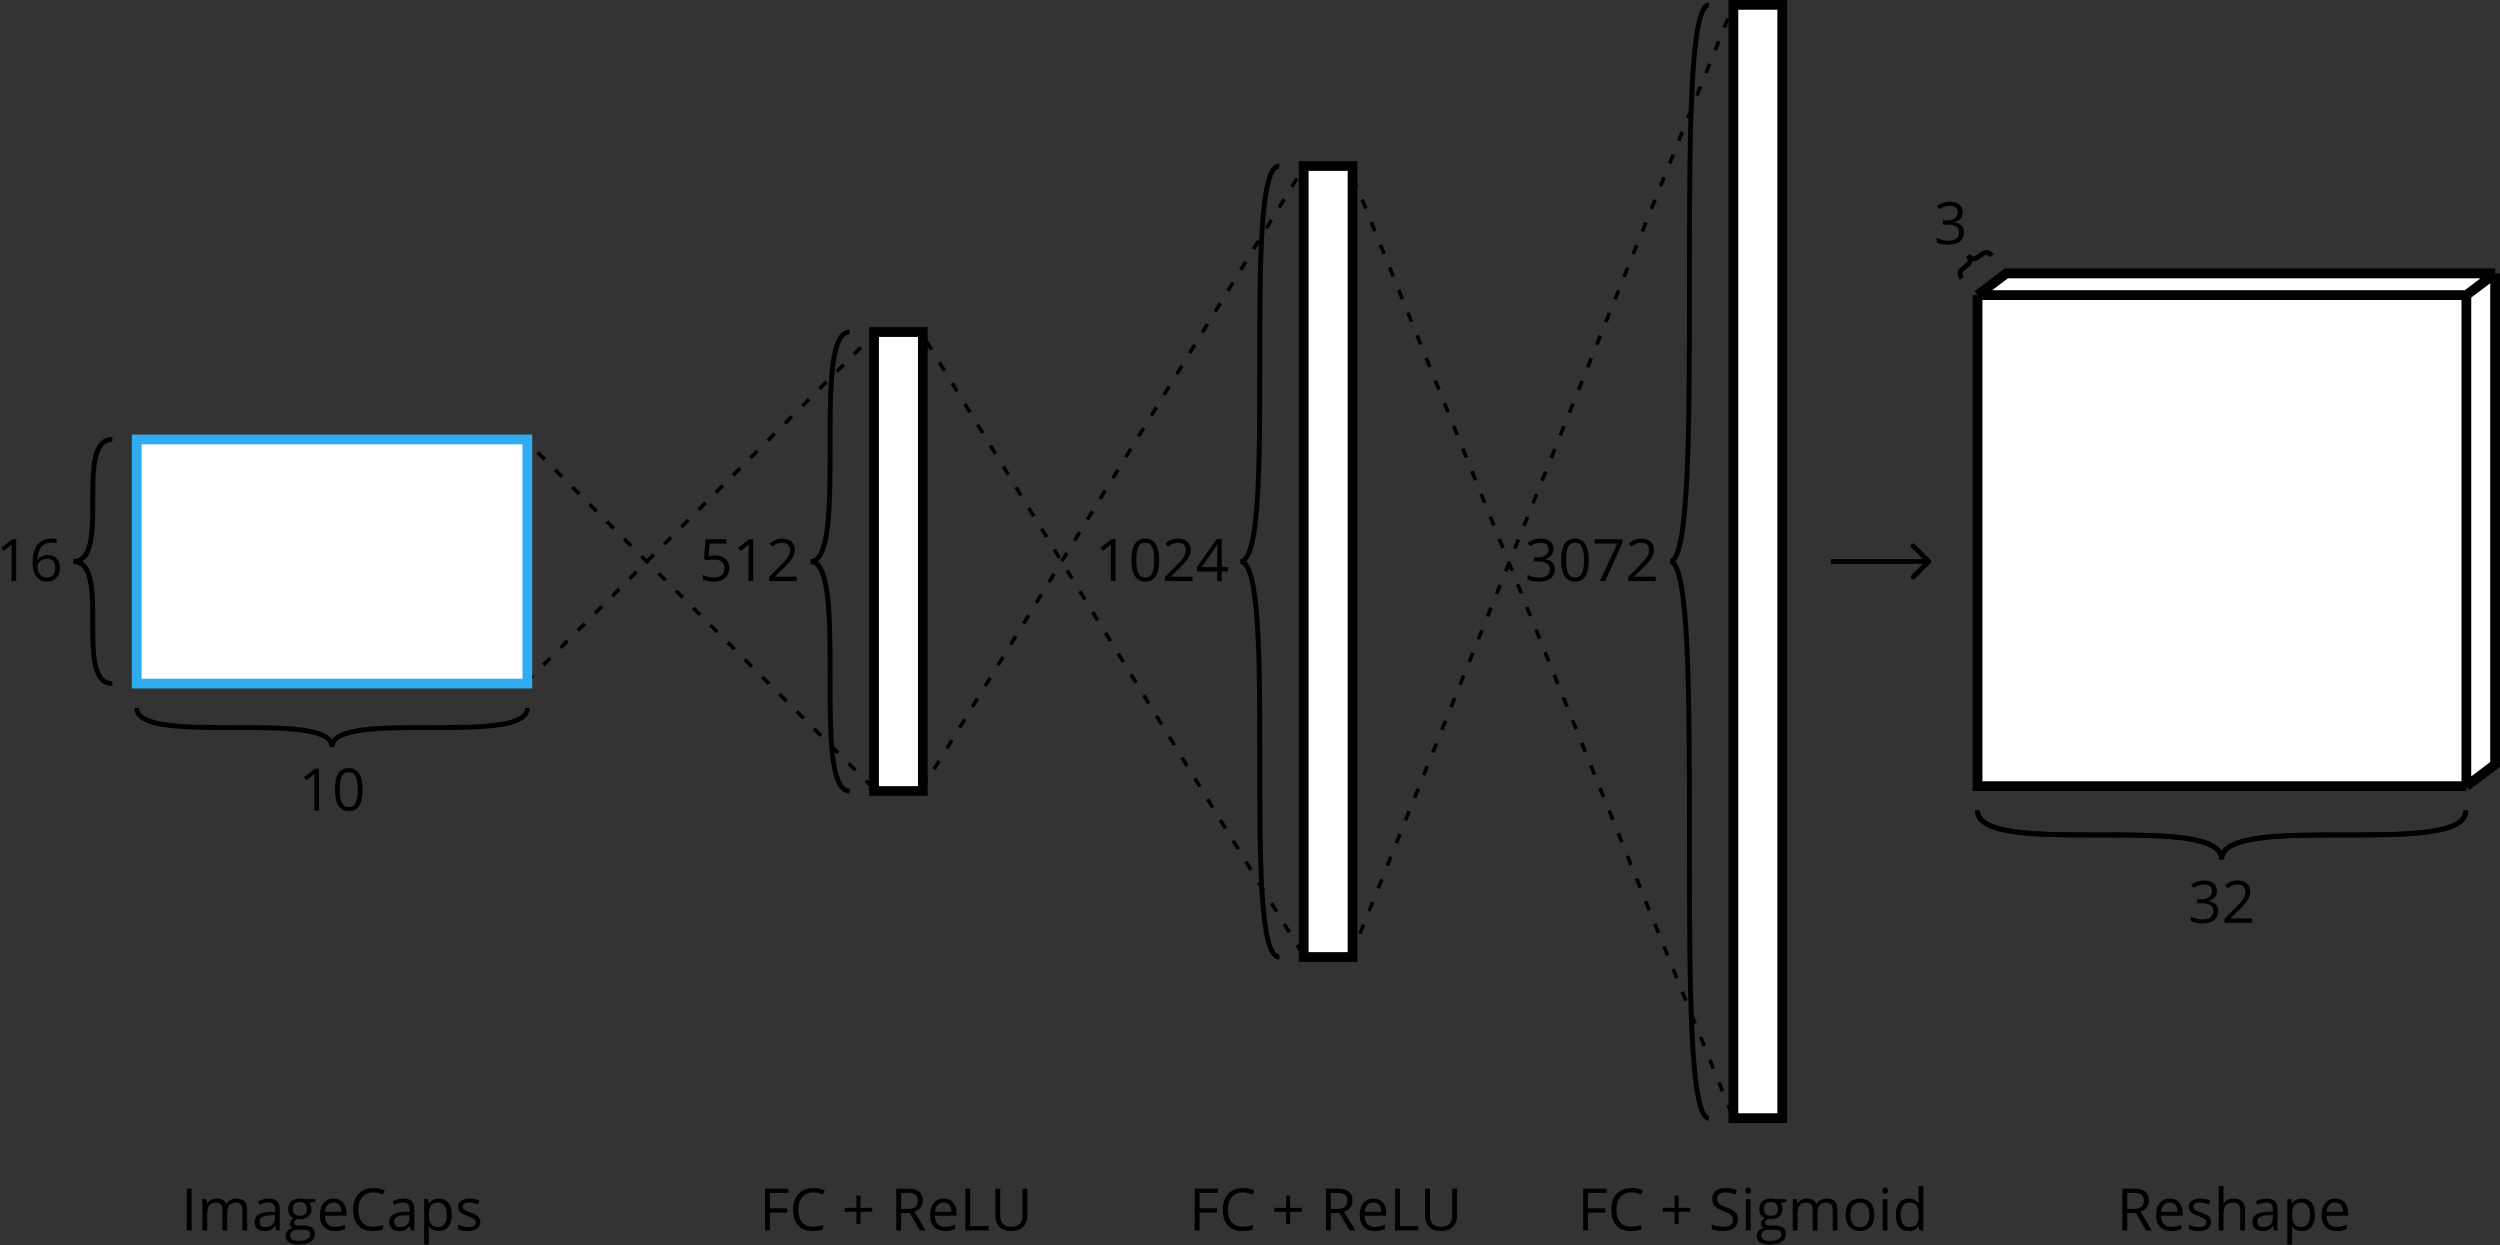 <svg width="512" height="255" viewBox="0 0 512 255" fill="none" xmlns="http://www.w3.org/2000/svg">
<rect x="0" y="0" width="512" height="255" fill="#333333" stroke="none"/>
<path d="M404.5 166C404.5 167.512 405.465 168.587 406.92 169.335C408.365 170.078 410.387 170.556 412.746 170.871C417.474 171.501 423.762 171.5 430 171.5C436.262 171.5 442.474 171.501 447.121 172.121C449.449 172.431 451.333 172.891 452.623 173.554C453.903 174.212 454.5 175.012 454.5 176L455.5 176C455.5 174.488 454.535 173.413 453.08 172.665C451.635 171.922 449.613 171.444 447.254 171.129C442.526 170.499 436.238 170.5 430 170.5C423.738 170.5 417.526 170.499 412.879 169.879C410.551 169.569 408.667 169.109 407.377 168.446C406.097 167.788 405.5 166.988 405.5 166L404.5 166ZM504.5 166C504.5 166.988 503.903 167.788 502.623 168.446C501.333 169.109 499.449 169.569 497.121 169.879C492.474 170.499 486.262 170.5 480 170.5C473.762 170.5 467.474 170.499 462.746 171.129C460.387 171.444 458.365 171.922 456.92 172.665C455.465 173.413 454.5 174.488 454.5 176L455.5 176C455.5 175.012 456.097 174.212 457.377 173.554C458.667 172.891 460.551 172.431 462.879 172.121C467.526 171.501 473.738 171.5 480 171.5C486.238 171.5 492.526 171.501 497.254 170.871C499.613 170.556 501.635 170.078 503.08 169.335C504.535 168.587 505.5 167.512 505.5 166L504.5 166Z" fill="black"/>
<path d="M404.5 166C404.5 167.512 405.465 168.587 406.92 169.335C408.365 170.078 410.387 170.556 412.746 170.871C417.474 171.501 423.762 171.5 430 171.5C436.262 171.5 442.474 171.501 447.121 172.121C449.449 172.431 451.333 172.891 452.623 173.554C453.903 174.212 454.5 175.012 454.5 176L455.5 176C455.5 174.488 454.535 173.413 453.08 172.665C451.635 171.922 449.613 171.444 447.254 171.129C442.526 170.499 436.238 170.5 430 170.5C423.738 170.5 417.526 170.499 412.879 169.879C410.551 169.569 408.667 169.109 407.377 168.446C406.097 167.788 405.5 166.988 405.5 166L404.5 166ZM504.5 166C504.5 166.988 503.903 167.788 502.623 168.446C501.333 169.109 499.449 169.569 497.121 169.879C492.474 170.499 486.262 170.5 480 170.5C473.762 170.5 467.474 170.499 462.746 171.129C460.387 171.444 458.365 171.922 456.92 172.665C455.465 173.413 454.5 174.488 454.5 176L455.5 176C455.5 175.012 456.097 174.212 457.377 173.554C458.667 172.891 460.551 172.431 462.879 172.121C467.526 171.501 473.738 171.5 480 171.5C486.238 171.5 492.526 171.501 497.254 170.871C499.613 170.556 501.635 170.078 503.08 169.335C504.535 168.587 505.5 167.512 505.5 166L504.5 166Z" fill="black"/>
<path d="M454.027 182.449C454.027 182.996 453.873 183.443 453.564 183.791C453.26 184.139 452.826 184.371 452.264 184.488V184.535C452.951 184.621 453.461 184.84 453.793 185.191C454.125 185.543 454.291 186.004 454.291 186.574C454.291 187.391 454.008 188.02 453.441 188.461C452.875 188.898 452.07 189.117 451.027 189.117C450.574 189.117 450.158 189.082 449.779 189.012C449.404 188.945 449.039 188.826 448.684 188.654V187.729C449.055 187.912 449.449 188.053 449.867 188.15C450.289 188.244 450.688 188.291 451.062 188.291C452.543 188.291 453.283 187.711 453.283 186.551C453.283 185.512 452.467 184.992 450.834 184.992H449.99V184.154H450.846C451.514 184.154 452.043 184.008 452.434 183.715C452.824 183.418 453.02 183.008 453.02 182.484C453.02 182.066 452.875 181.738 452.586 181.5C452.301 181.262 451.912 181.143 451.42 181.143C451.045 181.143 450.691 181.193 450.359 181.295C450.027 181.396 449.648 181.584 449.223 181.857L448.73 181.201C449.082 180.924 449.486 180.707 449.943 180.551C450.404 180.391 450.889 180.311 451.396 180.311C452.229 180.311 452.875 180.502 453.336 180.885C453.797 181.264 454.027 181.785 454.027 182.449ZM461.217 189H455.586V188.162L457.842 185.895C458.529 185.199 458.982 184.703 459.201 184.406C459.42 184.109 459.584 183.82 459.693 183.539C459.803 183.258 459.857 182.955 459.857 182.631C459.857 182.174 459.719 181.812 459.441 181.547C459.164 181.277 458.779 181.143 458.287 181.143C457.932 181.143 457.594 181.201 457.273 181.318C456.957 181.436 456.604 181.648 456.213 181.957L455.697 181.295C456.486 180.639 457.346 180.311 458.275 180.311C459.08 180.311 459.711 180.518 460.168 180.932C460.625 181.342 460.854 181.895 460.854 182.59C460.854 183.133 460.701 183.67 460.396 184.201C460.092 184.732 459.521 185.404 458.686 186.217L456.811 188.051V188.098H461.217V189Z" fill="black"/>
<path d="M38.252 252V243.434H39.248V252H38.252ZM49.643 252V247.822C49.643 247.311 49.533 246.928 49.315 246.674C49.096 246.416 48.756 246.287 48.295 246.287C47.69 246.287 47.242 246.461 46.953 246.809C46.664 247.156 46.52 247.691 46.52 248.414V252H45.547V247.822C45.547 247.311 45.438 246.928 45.219 246.674C45 246.416 44.658 246.287 44.193 246.287C43.584 246.287 43.137 246.471 42.852 246.838C42.57 247.201 42.43 247.799 42.43 248.631V252H41.457V245.578H42.248L42.406 246.457H42.453C42.637 246.145 42.895 245.9 43.227 245.725C43.562 245.549 43.938 245.461 44.352 245.461C45.355 245.461 46.012 245.824 46.32 246.551H46.367C46.559 246.215 46.836 245.949 47.199 245.754C47.562 245.559 47.977 245.461 48.441 245.461C49.168 245.461 49.711 245.648 50.07 246.023C50.434 246.395 50.615 246.99 50.615 247.811V252H49.643ZM56.574 252L56.381 251.086H56.334C56.014 251.488 55.693 251.762 55.373 251.906C55.057 252.047 54.66 252.117 54.184 252.117C53.547 252.117 53.047 251.953 52.684 251.625C52.324 251.297 52.145 250.83 52.145 250.225C52.145 248.928 53.182 248.248 55.256 248.186L56.346 248.15V247.752C56.346 247.248 56.236 246.877 56.018 246.639C55.803 246.396 55.457 246.275 54.98 246.275C54.445 246.275 53.84 246.439 53.164 246.768L52.865 246.023C53.182 245.852 53.527 245.717 53.902 245.619C54.281 245.521 54.66 245.473 55.039 245.473C55.805 245.473 56.371 245.643 56.738 245.982C57.109 246.322 57.295 246.867 57.295 247.617V252H56.574ZM54.377 251.314C54.982 251.314 55.457 251.148 55.801 250.816C56.148 250.484 56.322 250.02 56.322 249.422V248.842L55.35 248.883C54.576 248.91 54.018 249.031 53.674 249.246C53.334 249.457 53.164 249.787 53.164 250.236C53.164 250.588 53.27 250.855 53.48 251.039C53.695 251.223 53.994 251.314 54.377 251.314ZM64.561 245.578V246.193L63.371 246.334C63.48 246.471 63.578 246.65 63.664 246.873C63.75 247.092 63.793 247.34 63.793 247.617C63.793 248.246 63.578 248.748 63.148 249.123C62.719 249.498 62.129 249.686 61.379 249.686C61.188 249.686 61.008 249.67 60.84 249.639C60.426 249.857 60.219 250.133 60.219 250.465C60.219 250.641 60.291 250.771 60.435 250.857C60.58 250.939 60.828 250.98 61.18 250.98H62.316C63.012 250.98 63.545 251.127 63.916 251.42C64.291 251.713 64.478 252.139 64.478 252.697C64.478 253.408 64.193 253.949 63.623 254.32C63.053 254.695 62.221 254.883 61.127 254.883C60.287 254.883 59.639 254.727 59.182 254.414C58.728 254.102 58.502 253.66 58.502 253.09C58.502 252.699 58.627 252.361 58.877 252.076C59.127 251.791 59.478 251.598 59.932 251.496C59.768 251.422 59.629 251.307 59.516 251.15C59.406 250.994 59.352 250.812 59.352 250.605C59.352 250.371 59.414 250.166 59.539 249.99C59.664 249.814 59.861 249.645 60.131 249.48C59.799 249.344 59.527 249.111 59.316 248.783C59.109 248.455 59.006 248.08 59.006 247.658C59.006 246.955 59.217 246.414 59.639 246.035C60.06 245.652 60.658 245.461 61.432 245.461C61.768 245.461 62.07 245.5 62.34 245.578H64.561ZM59.44 253.078C59.44 253.426 59.586 253.689 59.879 253.869C60.172 254.049 60.592 254.139 61.139 254.139C61.955 254.139 62.559 254.016 62.949 253.77C63.344 253.527 63.541 253.197 63.541 252.779C63.541 252.432 63.434 252.189 63.219 252.053C63.004 251.92 62.6 251.854 62.006 251.854H60.84C60.398 251.854 60.055 251.959 59.809 252.17C59.562 252.381 59.44 252.684 59.44 253.078ZM59.967 247.635C59.967 248.084 60.094 248.424 60.348 248.654C60.602 248.885 60.955 249 61.408 249C62.357 249 62.832 248.539 62.832 247.617C62.832 246.652 62.352 246.17 61.391 246.17C60.934 246.17 60.582 246.293 60.336 246.539C60.09 246.785 59.967 247.15 59.967 247.635ZM68.592 252.117C67.643 252.117 66.893 251.828 66.342 251.25C65.795 250.672 65.522 249.869 65.522 248.842C65.522 247.807 65.775 246.984 66.283 246.375C66.795 245.766 67.481 245.461 68.34 245.461C69.144 245.461 69.781 245.727 70.25 246.258C70.719 246.785 70.953 247.482 70.953 248.35V248.965H66.529C66.549 249.719 66.738 250.291 67.098 250.682C67.461 251.072 67.971 251.268 68.627 251.268C69.318 251.268 70.002 251.123 70.678 250.834V251.701C70.334 251.85 70.008 251.955 69.699 252.018C69.394 252.084 69.025 252.117 68.592 252.117ZM68.328 246.275C67.812 246.275 67.4 246.443 67.092 246.779C66.787 247.115 66.607 247.58 66.553 248.174H69.91C69.91 247.561 69.773 247.092 69.5 246.768C69.227 246.439 68.836 246.275 68.328 246.275ZM76.432 244.201C75.49 244.201 74.746 244.516 74.199 245.145C73.656 245.77 73.385 246.627 73.385 247.717C73.385 248.838 73.647 249.705 74.17 250.318C74.697 250.928 75.447 251.232 76.42 251.232C77.018 251.232 77.699 251.125 78.465 250.91V251.783C77.871 252.006 77.139 252.117 76.268 252.117C75.006 252.117 74.031 251.734 73.344 250.969C72.66 250.203 72.318 249.115 72.318 247.705C72.318 246.822 72.482 246.049 72.811 245.385C73.143 244.721 73.619 244.209 74.24 243.85C74.865 243.49 75.6 243.311 76.443 243.311C77.342 243.311 78.127 243.475 78.799 243.803L78.377 244.658C77.728 244.354 77.08 244.201 76.432 244.201ZM84.137 252L83.943 251.086H83.897C83.576 251.488 83.256 251.762 82.936 251.906C82.619 252.047 82.223 252.117 81.746 252.117C81.109 252.117 80.609 251.953 80.246 251.625C79.887 251.297 79.707 250.83 79.707 250.225C79.707 248.928 80.744 248.248 82.818 248.186L83.908 248.15V247.752C83.908 247.248 83.799 246.877 83.58 246.639C83.365 246.396 83.019 246.275 82.543 246.275C82.008 246.275 81.402 246.439 80.727 246.768L80.428 246.023C80.744 245.852 81.09 245.717 81.465 245.619C81.844 245.521 82.223 245.473 82.602 245.473C83.367 245.473 83.934 245.643 84.301 245.982C84.672 246.322 84.857 246.867 84.857 247.617V252H84.137ZM81.939 251.314C82.545 251.314 83.019 251.148 83.363 250.816C83.711 250.484 83.885 250.02 83.885 249.422V248.842L82.912 248.883C82.139 248.91 81.58 249.031 81.236 249.246C80.897 249.457 80.727 249.787 80.727 250.236C80.727 250.588 80.832 250.855 81.043 251.039C81.258 251.223 81.557 251.314 81.939 251.314ZM89.856 252.117C89.438 252.117 89.055 252.041 88.707 251.889C88.363 251.732 88.074 251.494 87.84 251.174H87.769C87.816 251.549 87.84 251.904 87.84 252.24V254.883H86.867V245.578H87.658L87.793 246.457H87.84C88.09 246.105 88.381 245.852 88.713 245.695C89.045 245.539 89.426 245.461 89.856 245.461C90.707 245.461 91.363 245.752 91.824 246.334C92.289 246.916 92.522 247.732 92.522 248.783C92.522 249.838 92.285 250.658 91.812 251.244C91.344 251.826 90.691 252.117 89.856 252.117ZM89.715 246.287C89.059 246.287 88.584 246.469 88.291 246.832C87.998 247.195 87.848 247.773 87.84 248.566V248.783C87.84 249.686 87.99 250.332 88.291 250.723C88.592 251.109 89.074 251.303 89.738 251.303C90.293 251.303 90.727 251.078 91.039 250.629C91.356 250.18 91.514 249.561 91.514 248.771C91.514 247.971 91.356 247.357 91.039 246.932C90.727 246.502 90.285 246.287 89.715 246.287ZM98.369 250.248C98.369 250.846 98.147 251.307 97.701 251.631C97.256 251.955 96.631 252.117 95.826 252.117C94.975 252.117 94.311 251.982 93.834 251.713V250.811C94.143 250.967 94.473 251.09 94.824 251.18C95.18 251.27 95.522 251.314 95.85 251.314C96.357 251.314 96.748 251.234 97.022 251.074C97.295 250.91 97.432 250.662 97.432 250.33C97.432 250.08 97.322 249.867 97.103 249.691C96.889 249.512 96.467 249.301 95.838 249.059C95.24 248.836 94.814 248.643 94.561 248.479C94.311 248.311 94.123 248.121 93.998 247.91C93.877 247.699 93.816 247.447 93.816 247.154C93.816 246.631 94.029 246.219 94.455 245.918C94.881 245.613 95.465 245.461 96.207 245.461C96.898 245.461 97.574 245.602 98.234 245.883L97.889 246.674C97.244 246.408 96.66 246.275 96.137 246.275C95.676 246.275 95.328 246.348 95.094 246.492C94.859 246.637 94.742 246.836 94.742 247.09C94.742 247.262 94.785 247.408 94.871 247.529C94.961 247.65 95.103 247.766 95.299 247.875C95.494 247.984 95.869 248.143 96.424 248.35C97.186 248.627 97.699 248.906 97.965 249.188C98.234 249.469 98.369 249.822 98.369 250.248Z" fill="black"/>
<path d="M157.672 252H156.676V243.434H161.451V244.318H157.672V247.453H161.223V248.338H157.672V252ZM166.543 244.201C165.602 244.201 164.857 244.516 164.311 245.145C163.768 245.77 163.496 246.627 163.496 247.717C163.496 248.838 163.758 249.705 164.281 250.318C164.809 250.928 165.559 251.232 166.531 251.232C167.129 251.232 167.811 251.125 168.576 250.91V251.783C167.982 252.006 167.25 252.117 166.379 252.117C165.117 252.117 164.143 251.734 163.455 250.969C162.771 250.203 162.43 249.115 162.43 247.705C162.43 246.822 162.594 246.049 162.922 245.385C163.254 244.721 163.73 244.209 164.352 243.85C164.977 243.49 165.711 243.311 166.555 243.311C167.453 243.311 168.238 243.475 168.91 243.803L168.488 244.658C167.84 244.354 167.191 244.201 166.543 244.201ZM176.211 247.365H178.625V248.174H176.211V250.67H175.396V248.174H172.994V247.365H175.396V244.857H176.211V247.365ZM184.543 248.438V252H183.547V243.434H185.896C186.947 243.434 187.723 243.635 188.223 244.037C188.727 244.439 188.979 245.045 188.979 245.854C188.979 246.986 188.404 247.752 187.256 248.15L189.582 252H188.404L186.33 248.438H184.543ZM184.543 247.582H185.908C186.611 247.582 187.127 247.443 187.455 247.166C187.783 246.885 187.947 246.465 187.947 245.906C187.947 245.34 187.779 244.932 187.443 244.682C187.111 244.432 186.576 244.307 185.838 244.307H184.543V247.582ZM193.531 252.117C192.582 252.117 191.832 251.828 191.281 251.25C190.734 250.672 190.461 249.869 190.461 248.842C190.461 247.807 190.715 246.984 191.223 246.375C191.734 245.766 192.42 245.461 193.279 245.461C194.084 245.461 194.721 245.727 195.189 246.258C195.658 246.785 195.893 247.482 195.893 248.35V248.965H191.469C191.488 249.719 191.678 250.291 192.037 250.682C192.4 251.072 192.91 251.268 193.566 251.268C194.258 251.268 194.941 251.123 195.617 250.834V251.701C195.273 251.85 194.947 251.955 194.639 252.018C194.334 252.084 193.965 252.117 193.531 252.117ZM193.268 246.275C192.752 246.275 192.34 246.443 192.031 246.779C191.727 247.115 191.547 247.58 191.492 248.174H194.85C194.85 247.561 194.713 247.092 194.439 246.768C194.166 246.439 193.775 246.275 193.268 246.275ZM197.703 252V243.434H198.699V251.098H202.479V252H197.703ZM210.406 243.434V248.977C210.406 249.953 210.111 250.721 209.521 251.279C208.932 251.838 208.121 252.117 207.09 252.117C206.059 252.117 205.26 251.836 204.693 251.273C204.131 250.711 203.85 249.938 203.85 248.953V243.434H204.846V249.023C204.846 249.738 205.041 250.287 205.432 250.67C205.822 251.053 206.396 251.244 207.154 251.244C207.877 251.244 208.434 251.053 208.824 250.67C209.215 250.283 209.41 249.73 209.41 249.012V243.434H210.406Z" fill="black"/>
<path d="M245.672 252H244.676V243.434H249.451V244.318H245.672V247.453H249.223V248.338H245.672V252ZM254.543 244.201C253.602 244.201 252.857 244.516 252.311 245.145C251.768 245.77 251.496 246.627 251.496 247.717C251.496 248.838 251.758 249.705 252.281 250.318C252.809 250.928 253.559 251.232 254.531 251.232C255.129 251.232 255.811 251.125 256.576 250.91V251.783C255.982 252.006 255.25 252.117 254.379 252.117C253.117 252.117 252.143 251.734 251.455 250.969C250.771 250.203 250.43 249.115 250.43 247.705C250.43 246.822 250.594 246.049 250.922 245.385C251.254 244.721 251.73 244.209 252.352 243.85C252.977 243.49 253.711 243.311 254.555 243.311C255.453 243.311 256.238 243.475 256.91 243.803L256.488 244.658C255.84 244.354 255.191 244.201 254.543 244.201ZM264.211 247.365H266.625V248.174H264.211V250.67H263.396V248.174H260.994V247.365H263.396V244.857H264.211V247.365ZM272.543 248.438V252H271.547V243.434H273.896C274.947 243.434 275.723 243.635 276.223 244.037C276.727 244.439 276.979 245.045 276.979 245.854C276.979 246.986 276.404 247.752 275.256 248.15L277.582 252H276.404L274.33 248.438H272.543ZM272.543 247.582H273.908C274.611 247.582 275.127 247.443 275.455 247.166C275.783 246.885 275.947 246.465 275.947 245.906C275.947 245.34 275.779 244.932 275.443 244.682C275.111 244.432 274.576 244.307 273.838 244.307H272.543V247.582ZM281.531 252.117C280.582 252.117 279.832 251.828 279.281 251.25C278.734 250.672 278.461 249.869 278.461 248.842C278.461 247.807 278.715 246.984 279.223 246.375C279.734 245.766 280.42 245.461 281.279 245.461C282.084 245.461 282.721 245.727 283.189 246.258C283.658 246.785 283.893 247.482 283.893 248.35V248.965H279.469C279.488 249.719 279.678 250.291 280.037 250.682C280.4 251.072 280.91 251.268 281.566 251.268C282.258 251.268 282.941 251.123 283.617 250.834V251.701C283.273 251.85 282.947 251.955 282.639 252.018C282.334 252.084 281.965 252.117 281.531 252.117ZM281.268 246.275C280.752 246.275 280.34 246.443 280.031 246.779C279.727 247.115 279.547 247.58 279.492 248.174H282.85C282.85 247.561 282.713 247.092 282.439 246.768C282.166 246.439 281.775 246.275 281.268 246.275ZM285.703 252V243.434H286.699V251.098H290.479V252H285.703ZM298.406 243.434V248.977C298.406 249.953 298.111 250.721 297.521 251.279C296.932 251.838 296.121 252.117 295.09 252.117C294.059 252.117 293.26 251.836 292.693 251.273C292.131 250.711 291.85 249.938 291.85 248.953V243.434H292.846V249.023C292.846 249.738 293.041 250.287 293.432 250.67C293.822 251.053 294.396 251.244 295.154 251.244C295.877 251.244 296.434 251.053 296.824 250.67C297.215 250.283 297.41 249.73 297.41 249.012V243.434H298.406Z" fill="black"/>
<path d="M325.232 252H324.236V243.434H329.012V244.318H325.232V247.453H328.783V248.338H325.232V252ZM334.104 244.201C333.162 244.201 332.418 244.516 331.871 245.145C331.328 245.77 331.057 246.627 331.057 247.717C331.057 248.838 331.318 249.705 331.842 250.318C332.369 250.928 333.119 251.232 334.092 251.232C334.689 251.232 335.371 251.125 336.137 250.91V251.783C335.543 252.006 334.811 252.117 333.939 252.117C332.678 252.117 331.703 251.734 331.016 250.969C330.332 250.203 329.99 249.115 329.99 247.705C329.99 246.822 330.154 246.049 330.482 245.385C330.814 244.721 331.291 244.209 331.912 243.85C332.537 243.49 333.271 243.311 334.115 243.311C335.014 243.311 335.799 243.475 336.471 243.803L336.049 244.658C335.4 244.354 334.752 244.201 334.104 244.201ZM343.771 247.365H346.186V248.174H343.771V250.67H342.957V248.174H340.555V247.365H342.957V244.857H343.771V247.365ZM355.941 249.721C355.941 250.475 355.668 251.062 355.121 251.484C354.574 251.906 353.832 252.117 352.895 252.117C351.879 252.117 351.098 251.986 350.551 251.725V250.764C350.902 250.912 351.285 251.029 351.699 251.115C352.113 251.201 352.523 251.244 352.93 251.244C353.594 251.244 354.094 251.119 354.43 250.869C354.766 250.615 354.934 250.264 354.934 249.814C354.934 249.518 354.873 249.275 354.752 249.088C354.635 248.896 354.436 248.721 354.154 248.561C353.877 248.4 353.453 248.219 352.883 248.016C352.086 247.73 351.516 247.393 351.172 247.002C350.832 246.611 350.662 246.102 350.662 245.473C350.662 244.812 350.91 244.287 351.406 243.896C351.902 243.506 352.559 243.311 353.375 243.311C354.227 243.311 355.01 243.467 355.725 243.779L355.414 244.646C354.707 244.35 354.02 244.201 353.352 244.201C352.824 244.201 352.412 244.314 352.115 244.541C351.818 244.768 351.67 245.082 351.67 245.484C351.67 245.781 351.725 246.025 351.834 246.217C351.943 246.404 352.127 246.578 352.385 246.738C352.646 246.895 353.045 247.068 353.58 247.26C354.479 247.58 355.096 247.924 355.432 248.291C355.771 248.658 355.941 249.135 355.941 249.721ZM358.52 252H357.547V245.578H358.52V252ZM357.465 243.838C357.465 243.615 357.52 243.453 357.629 243.352C357.738 243.246 357.875 243.193 358.039 243.193C358.195 243.193 358.33 243.246 358.443 243.352C358.557 243.457 358.613 243.619 358.613 243.838C358.613 244.057 358.557 244.221 358.443 244.33C358.33 244.436 358.195 244.488 358.039 244.488C357.875 244.488 357.738 244.436 357.629 244.33C357.52 244.221 357.465 244.057 357.465 243.838ZM365.838 245.578V246.193L364.648 246.334C364.758 246.471 364.855 246.65 364.941 246.873C365.027 247.092 365.07 247.34 365.07 247.617C365.07 248.246 364.855 248.748 364.426 249.123C363.996 249.498 363.406 249.686 362.656 249.686C362.465 249.686 362.285 249.67 362.117 249.639C361.703 249.857 361.496 250.133 361.496 250.465C361.496 250.641 361.568 250.771 361.713 250.857C361.857 250.939 362.105 250.98 362.457 250.98H363.594C364.289 250.98 364.822 251.127 365.193 251.42C365.568 251.713 365.756 252.139 365.756 252.697C365.756 253.408 365.471 253.949 364.9 254.32C364.33 254.695 363.498 254.883 362.404 254.883C361.564 254.883 360.916 254.727 360.459 254.414C360.006 254.102 359.779 253.66 359.779 253.09C359.779 252.699 359.904 252.361 360.154 252.076C360.404 251.791 360.756 251.598 361.209 251.496C361.045 251.422 360.906 251.307 360.793 251.15C360.684 250.994 360.629 250.812 360.629 250.605C360.629 250.371 360.691 250.166 360.816 249.99C360.941 249.814 361.139 249.645 361.408 249.48C361.076 249.344 360.805 249.111 360.594 248.783C360.387 248.455 360.283 248.08 360.283 247.658C360.283 246.955 360.494 246.414 360.916 246.035C361.338 245.652 361.936 245.461 362.709 245.461C363.045 245.461 363.348 245.5 363.617 245.578H365.838ZM360.717 253.078C360.717 253.426 360.863 253.689 361.156 253.869C361.449 254.049 361.869 254.139 362.416 254.139C363.232 254.139 363.836 254.016 364.227 253.77C364.621 253.527 364.818 253.197 364.818 252.779C364.818 252.432 364.711 252.189 364.496 252.053C364.281 251.92 363.877 251.854 363.283 251.854H362.117C361.676 251.854 361.332 251.959 361.086 252.17C360.84 252.381 360.717 252.684 360.717 253.078ZM361.244 247.635C361.244 248.084 361.371 248.424 361.625 248.654C361.879 248.885 362.232 249 362.686 249C363.635 249 364.109 248.539 364.109 247.617C364.109 246.652 363.629 246.17 362.668 246.17C362.211 246.17 361.859 246.293 361.613 246.539C361.367 246.785 361.244 247.15 361.244 247.635ZM375.342 252V247.822C375.342 247.311 375.232 246.928 375.014 246.674C374.795 246.416 374.455 246.287 373.994 246.287C373.389 246.287 372.941 246.461 372.652 246.809C372.363 247.156 372.219 247.691 372.219 248.414V252H371.246V247.822C371.246 247.311 371.137 246.928 370.918 246.674C370.699 246.416 370.357 246.287 369.893 246.287C369.283 246.287 368.836 246.471 368.551 246.838C368.27 247.201 368.129 247.799 368.129 248.631V252H367.156V245.578H367.947L368.105 246.457H368.152C368.336 246.145 368.594 245.9 368.926 245.725C369.262 245.549 369.637 245.461 370.051 245.461C371.055 245.461 371.711 245.824 372.02 246.551H372.066C372.258 246.215 372.535 245.949 372.898 245.754C373.262 245.559 373.676 245.461 374.141 245.461C374.867 245.461 375.41 245.648 375.77 246.023C376.133 246.395 376.314 246.99 376.314 247.811V252H375.342ZM383.867 248.783C383.867 249.83 383.604 250.648 383.076 251.238C382.549 251.824 381.82 252.117 380.891 252.117C380.316 252.117 379.807 251.982 379.361 251.713C378.916 251.443 378.572 251.057 378.33 250.553C378.088 250.049 377.967 249.459 377.967 248.783C377.967 247.736 378.229 246.922 378.752 246.34C379.275 245.754 380.002 245.461 380.932 245.461C381.83 245.461 382.543 245.76 383.07 246.357C383.602 246.955 383.867 247.764 383.867 248.783ZM378.975 248.783C378.975 249.604 379.139 250.229 379.467 250.658C379.795 251.088 380.277 251.303 380.914 251.303C381.551 251.303 382.033 251.09 382.361 250.664C382.693 250.234 382.859 249.607 382.859 248.783C382.859 247.967 382.693 247.348 382.361 246.926C382.033 246.5 381.547 246.287 380.902 246.287C380.266 246.287 379.785 246.496 379.461 246.914C379.137 247.332 378.975 247.955 378.975 248.783ZM386.551 252H385.578V245.578H386.551V252ZM385.496 243.838C385.496 243.615 385.551 243.453 385.66 243.352C385.77 243.246 385.906 243.193 386.07 243.193C386.227 243.193 386.361 243.246 386.475 243.352C386.588 243.457 386.645 243.619 386.645 243.838C386.645 244.057 386.588 244.221 386.475 244.33C386.361 244.436 386.227 244.488 386.07 244.488C385.906 244.488 385.77 244.436 385.66 244.33C385.551 244.221 385.496 244.057 385.496 243.838ZM392.984 251.139H392.932C392.482 251.791 391.811 252.117 390.916 252.117C390.076 252.117 389.422 251.83 388.953 251.256C388.488 250.682 388.256 249.865 388.256 248.807C388.256 247.748 388.49 246.926 388.959 246.34C389.428 245.754 390.08 245.461 390.916 245.461C391.787 245.461 392.455 245.777 392.92 246.41H392.996L392.955 245.947L392.932 245.496V242.883H393.904V252H393.113L392.984 251.139ZM391.039 251.303C391.703 251.303 392.184 251.123 392.48 250.764C392.781 250.4 392.932 249.816 392.932 249.012V248.807C392.932 247.896 392.779 247.248 392.475 246.861C392.174 246.471 391.691 246.275 391.027 246.275C390.457 246.275 390.02 246.498 389.715 246.943C389.414 247.385 389.264 248.01 389.264 248.818C389.264 249.639 389.414 250.258 389.715 250.676C390.016 251.094 390.457 251.303 391.039 251.303Z" fill="black"/>
<path d="M435.656 248.438V252H434.66V243.434H437.01C438.061 243.434 438.836 243.635 439.336 244.037C439.84 244.439 440.092 245.045 440.092 245.854C440.092 246.986 439.518 247.752 438.369 248.15L440.695 252H439.518L437.443 248.438H435.656ZM435.656 247.582H437.021C437.725 247.582 438.24 247.443 438.568 247.166C438.896 246.885 439.061 246.465 439.061 245.906C439.061 245.34 438.893 244.932 438.557 244.682C438.225 244.432 437.689 244.307 436.951 244.307H435.656V247.582ZM444.645 252.117C443.695 252.117 442.945 251.828 442.395 251.25C441.848 250.672 441.574 249.869 441.574 248.842C441.574 247.807 441.828 246.984 442.336 246.375C442.848 245.766 443.533 245.461 444.393 245.461C445.197 245.461 445.834 245.727 446.303 246.258C446.771 246.785 447.006 247.482 447.006 248.35V248.965H442.582C442.602 249.719 442.791 250.291 443.15 250.682C443.514 251.072 444.023 251.268 444.68 251.268C445.371 251.268 446.055 251.123 446.73 250.834V251.701C446.387 251.85 446.061 251.955 445.752 252.018C445.447 252.084 445.078 252.117 444.645 252.117ZM444.381 246.275C443.865 246.275 443.453 246.443 443.145 246.779C442.84 247.115 442.66 247.58 442.605 248.174H445.963C445.963 247.561 445.826 247.092 445.553 246.768C445.279 246.439 444.889 246.275 444.381 246.275ZM452.812 250.248C452.812 250.846 452.59 251.307 452.145 251.631C451.699 251.955 451.074 252.117 450.27 252.117C449.418 252.117 448.754 251.982 448.277 251.713V250.811C448.586 250.967 448.916 251.09 449.268 251.18C449.623 251.27 449.965 251.314 450.293 251.314C450.801 251.314 451.191 251.234 451.465 251.074C451.738 250.91 451.875 250.662 451.875 250.33C451.875 250.08 451.766 249.867 451.547 249.691C451.332 249.512 450.91 249.301 450.281 249.059C449.684 248.836 449.258 248.643 449.004 248.479C448.754 248.311 448.566 248.121 448.441 247.91C448.32 247.699 448.26 247.447 448.26 247.154C448.26 246.631 448.473 246.219 448.898 245.918C449.324 245.613 449.908 245.461 450.65 245.461C451.342 245.461 452.018 245.602 452.678 245.883L452.332 246.674C451.688 246.408 451.104 246.275 450.58 246.275C450.119 246.275 449.771 246.348 449.537 246.492C449.303 246.637 449.186 246.836 449.186 247.09C449.186 247.262 449.229 247.408 449.314 247.529C449.404 247.65 449.547 247.766 449.742 247.875C449.938 247.984 450.312 248.143 450.867 248.35C451.629 248.627 452.143 248.906 452.408 249.188C452.678 249.469 452.812 249.822 452.812 250.248ZM458.795 252V247.846C458.795 247.322 458.676 246.932 458.438 246.674C458.199 246.416 457.826 246.287 457.318 246.287C456.643 246.287 456.148 246.471 455.836 246.838C455.527 247.205 455.373 247.807 455.373 248.643V252H454.4V242.883H455.373V245.643C455.373 245.975 455.357 246.25 455.326 246.469H455.385C455.576 246.16 455.848 245.918 456.199 245.742C456.555 245.562 456.959 245.473 457.412 245.473C458.197 245.473 458.785 245.66 459.176 246.035C459.57 246.406 459.768 246.998 459.768 247.811V252H458.795ZM465.721 252L465.527 251.086H465.48C465.16 251.488 464.84 251.762 464.52 251.906C464.203 252.047 463.807 252.117 463.33 252.117C462.693 252.117 462.193 251.953 461.83 251.625C461.471 251.297 461.291 250.83 461.291 250.225C461.291 248.928 462.328 248.248 464.402 248.186L465.492 248.15V247.752C465.492 247.248 465.383 246.877 465.164 246.639C464.949 246.396 464.604 246.275 464.127 246.275C463.592 246.275 462.986 246.439 462.311 246.768L462.012 246.023C462.328 245.852 462.674 245.717 463.049 245.619C463.428 245.521 463.807 245.473 464.186 245.473C464.951 245.473 465.518 245.643 465.885 245.982C466.256 246.322 466.441 246.867 466.441 247.617V252H465.721ZM463.523 251.314C464.129 251.314 464.604 251.148 464.947 250.816C465.295 250.484 465.469 250.02 465.469 249.422V248.842L464.496 248.883C463.723 248.91 463.164 249.031 462.82 249.246C462.48 249.457 462.311 249.787 462.311 250.236C462.311 250.588 462.416 250.855 462.627 251.039C462.842 251.223 463.141 251.314 463.523 251.314ZM471.439 252.117C471.021 252.117 470.639 252.041 470.291 251.889C469.947 251.732 469.658 251.494 469.424 251.174H469.354C469.4 251.549 469.424 251.904 469.424 252.24V254.883H468.451V245.578H469.242L469.377 246.457H469.424C469.674 246.105 469.965 245.852 470.297 245.695C470.629 245.539 471.01 245.461 471.439 245.461C472.291 245.461 472.947 245.752 473.408 246.334C473.873 246.916 474.105 247.732 474.105 248.783C474.105 249.838 473.869 250.658 473.396 251.244C472.928 251.826 472.275 252.117 471.439 252.117ZM471.299 246.287C470.643 246.287 470.168 246.469 469.875 246.832C469.582 247.195 469.432 247.773 469.424 248.566V248.783C469.424 249.686 469.574 250.332 469.875 250.723C470.176 251.109 470.658 251.303 471.322 251.303C471.877 251.303 472.311 251.078 472.623 250.629C472.939 250.18 473.098 249.561 473.098 248.771C473.098 247.971 472.939 247.357 472.623 246.932C472.311 246.502 471.869 246.287 471.299 246.287ZM478.523 252.117C477.574 252.117 476.824 251.828 476.273 251.25C475.727 250.672 475.453 249.869 475.453 248.842C475.453 247.807 475.707 246.984 476.215 246.375C476.727 245.766 477.412 245.461 478.271 245.461C479.076 245.461 479.713 245.727 480.182 246.258C480.65 246.785 480.885 247.482 480.885 248.35V248.965H476.461C476.48 249.719 476.67 250.291 477.029 250.682C477.393 251.072 477.902 251.268 478.559 251.268C479.25 251.268 479.934 251.123 480.609 250.834V251.701C480.266 251.85 479.939 251.955 479.631 252.018C479.326 252.084 478.957 252.117 478.523 252.117ZM478.26 246.275C477.744 246.275 477.332 246.443 477.023 246.779C476.719 247.115 476.539 247.58 476.484 248.174H479.842C479.842 247.561 479.705 247.092 479.432 246.768C479.158 246.439 478.768 246.275 478.26 246.275Z" fill="black"/>
<path d="M27.5 145C27.5 146.262 28.309 147.15 29.49 147.757C30.662 148.36 32.293 148.743 34.184 148.996C37.974 149.501 43.012 149.5 48 149.5C53.012 149.5 57.974 149.501 61.684 149.996C63.543 150.243 65.037 150.61 66.053 151.132C67.059 151.65 67.5 152.262 67.5 153L68.5 153C68.5 151.738 67.691 150.85 66.51 150.243C65.338 149.64 63.707 149.257 61.816 149.004C58.026 148.499 52.988 148.5 48 148.5C42.988 148.5 38.026 148.499 34.316 148.004C32.457 147.757 30.963 147.39 29.947 146.868C28.941 146.35 28.5 145.738 28.5 145L27.5 145ZM107.5 145C107.5 145.738 107.059 146.35 106.053 146.868C105.037 147.39 103.543 147.757 101.684 148.004C97.974 148.499 93.012 148.5 88 148.5C83.012 148.5 77.974 148.499 74.184 149.004C72.293 149.257 70.662 149.64 69.49 150.243C68.309 150.85 67.5 151.738 67.5 153L68.5 153C68.5 152.262 68.941 151.65 69.947 151.132C70.963 150.61 72.457 150.243 74.316 149.996C78.026 149.501 82.988 149.5 88 149.5C92.988 149.5 98.026 149.501 101.816 148.996C103.707 148.743 105.338 148.36 106.51 147.757C107.691 147.15 108.5 146.262 108.5 145L107.5 145Z" fill="black"/>
<path d="M23 89.5C21.847 89.5 20.956 89.96 20.301 90.757C19.665 91.53 19.268 92.597 19.011 93.802C18.497 96.209 18.5 99.394 18.5 102.5C18.5 105.644 18.497 108.709 18.011 110.989C17.768 112.128 17.415 113.014 16.926 113.608C16.456 114.179 15.847 114.5 15 114.5L15 115.5C16.153 115.5 17.044 115.04 17.699 114.243C18.335 113.47 18.732 112.403 18.989 111.198C19.503 108.791 19.5 105.606 19.5 102.5C19.5 99.356 19.503 96.291 19.989 94.011C20.232 92.872 20.585 91.986 21.074 91.392C21.544 90.821 22.153 90.5 23 90.5L23 89.5ZM23 139.5C22.153 139.5 21.544 139.179 21.074 138.608C20.585 138.014 20.232 137.128 19.989 135.989C19.502 133.709 19.5 130.644 19.5 127.5C19.5 124.394 19.502 121.209 18.989 118.802C18.732 117.597 18.335 116.53 17.699 115.757C17.044 114.96 16.153 114.5 15 114.5L15 115.5C15.847 115.5 16.456 115.821 16.926 116.392C17.415 116.986 17.768 117.872 18.011 119.011C18.497 121.291 18.5 124.356 18.5 127.5C18.5 130.606 18.497 133.791 19.011 136.198C19.268 137.403 19.665 138.47 20.301 139.243C20.956 140.04 21.847 140.5 23 140.5L23 139.5Z" fill="black"/>
<path d="M65.322 166H64.373V159.895C64.373 159.387 64.389 158.906 64.42 158.453C64.338 158.535 64.246 158.621 64.144 158.711C64.043 158.801 63.578 159.182 62.75 159.854L62.234 159.186L64.502 157.434H65.322V166ZM74.264 161.705C74.264 163.186 74.029 164.291 73.561 165.021C73.096 165.752 72.383 166.117 71.422 166.117C70.5 166.117 69.799 165.744 69.318 164.998C68.838 164.248 68.598 163.15 68.598 161.705C68.598 160.213 68.83 159.105 69.295 158.383C69.76 157.66 70.469 157.299 71.422 157.299C72.352 157.299 73.057 157.676 73.537 158.43C74.022 159.184 74.264 160.275 74.264 161.705ZM69.582 161.705C69.582 162.951 69.728 163.859 70.022 164.43C70.314 164.996 70.781 165.279 71.422 165.279C72.07 165.279 72.539 164.992 72.828 164.418C73.121 163.84 73.268 162.936 73.268 161.705C73.268 160.475 73.121 159.574 72.828 159.004C72.539 158.43 72.07 158.143 71.422 158.143C70.781 158.143 70.314 158.426 70.022 158.992C69.728 159.555 69.582 160.459 69.582 161.705Z" fill="black"/>
<path d="M3.322 119H2.373V112.895C2.373 112.387 2.389 111.906 2.42 111.453C2.338 111.535 2.246 111.621 2.145 111.711C2.043 111.801 1.578 112.182 0.75 112.854L0.234 112.186L2.502 110.434H3.322V119ZM6.686 115.338C6.686 113.654 7.012 112.396 7.664 111.564C8.32 110.729 9.289 110.311 10.57 110.311C11.012 110.311 11.359 110.348 11.613 110.422V111.26C11.312 111.162 10.969 111.113 10.582 111.113C9.664 111.113 8.963 111.4 8.479 111.975C7.994 112.545 7.729 113.443 7.682 114.67H7.752C8.182 113.998 8.861 113.662 9.791 113.662C10.56 113.662 11.166 113.895 11.607 114.359C12.053 114.824 12.275 115.455 12.275 116.252C12.275 117.143 12.031 117.844 11.543 118.355C11.059 118.863 10.402 119.117 9.574 119.117C8.688 119.117 7.984 118.785 7.465 118.121C6.945 117.453 6.686 116.525 6.686 115.338ZM9.562 118.291C10.117 118.291 10.547 118.117 10.852 117.77C11.16 117.418 11.315 116.912 11.315 116.252C11.315 115.686 11.172 115.24 10.887 114.916C10.602 114.592 10.176 114.43 9.609 114.43C9.258 114.43 8.936 114.502 8.643 114.646C8.35 114.791 8.115 114.99 7.939 115.244C7.768 115.498 7.682 115.762 7.682 116.035C7.682 116.438 7.76 116.812 7.916 117.16C8.072 117.508 8.293 117.783 8.578 117.986C8.867 118.189 9.195 118.291 9.562 118.291Z" fill="black"/>
<path d="M174 67.5C172.694 67.5 171.817 68.476 171.229 69.819C170.636 71.175 170.255 73.072 170.003 75.287C169.499 79.728 169.5 85.635 169.5 91.5C169.5 97.385 169.499 103.228 169.003 107.6C168.755 109.79 168.386 111.566 167.854 112.78C167.317 114.008 166.694 114.5 166 114.5L166 115.5C167.306 115.5 168.183 114.524 168.771 113.181C169.364 111.825 169.745 109.928 169.997 107.713C170.501 103.272 170.5 97.365 170.5 91.5C170.5 85.615 170.501 79.772 170.997 75.4C171.245 73.21 171.614 71.434 172.146 70.22C172.683 68.992 173.306 68.5 174 68.5L174 67.5ZM174 161.5C173.306 161.5 172.683 161.008 172.146 159.78C171.614 158.566 171.245 156.79 170.997 154.6C170.501 150.228 170.5 144.385 170.5 138.5C170.5 132.635 170.501 126.728 169.997 122.287C169.745 120.072 169.364 118.175 168.771 116.819C168.183 115.476 167.306 114.5 166 114.5L166 115.5C166.694 115.5 167.317 115.992 167.854 117.22C168.386 118.434 168.755 120.21 169.003 122.4C169.499 126.772 169.5 132.615 169.5 138.5C169.5 144.365 169.499 150.272 170.003 154.713C170.255 156.928 170.636 158.825 171.229 160.181C171.817 161.524 172.694 162.5 174 162.5L174 161.5Z" fill="black"/>
<path d="M146.463 113.768C147.365 113.768 148.074 113.992 148.59 114.441C149.109 114.887 149.369 115.498 149.369 116.275C149.369 117.162 149.086 117.857 148.52 118.361C147.957 118.865 147.18 119.117 146.188 119.117C145.223 119.117 144.486 118.963 143.979 118.654V117.717C144.252 117.893 144.592 118.031 144.998 118.133C145.404 118.23 145.805 118.279 146.199 118.279C146.887 118.279 147.42 118.117 147.799 117.793C148.182 117.469 148.373 117 148.373 116.387C148.373 115.191 147.641 114.594 146.176 114.594C145.805 114.594 145.309 114.65 144.688 114.764L144.184 114.441L144.506 110.434H148.766V111.33H145.338L145.121 113.902C145.57 113.812 146.018 113.768 146.463 113.768ZM154.256 119H153.307V112.895C153.307 112.387 153.322 111.906 153.354 111.453C153.271 111.535 153.18 111.621 153.078 111.711C152.977 111.801 152.512 112.182 151.684 112.854L151.168 112.186L153.436 110.434H154.256V119ZM163.15 119H157.52V118.162L159.775 115.895C160.463 115.199 160.916 114.703 161.135 114.406C161.354 114.109 161.518 113.82 161.627 113.539C161.736 113.258 161.791 112.955 161.791 112.631C161.791 112.174 161.652 111.812 161.375 111.547C161.098 111.277 160.713 111.143 160.221 111.143C159.865 111.143 159.527 111.201 159.207 111.318C158.891 111.436 158.537 111.648 158.146 111.957L157.631 111.295C158.42 110.639 159.279 110.311 160.209 110.311C161.014 110.311 161.645 110.518 162.102 110.932C162.559 111.342 162.787 111.895 162.787 112.59C162.787 113.133 162.635 113.67 162.33 114.201C162.025 114.732 161.455 115.404 160.619 116.217L158.744 118.051V118.098H163.15V119Z" fill="black"/>
<path d="M262 33.5C261.255 33.5 260.685 33.98 260.26 34.639C259.833 35.299 259.489 36.23 259.203 37.357C258.629 39.619 258.251 42.821 258.001 46.623C257.5 54.237 257.5 64.381 257.5 74.5C257.5 84.631 257.5 94.737 257.001 102.311C256.751 106.102 256.379 109.228 255.828 111.396C255.552 112.484 255.24 113.293 254.9 113.819C254.56 114.347 254.255 114.5 254 114.5L254 115.5C254.745 115.5 255.315 115.02 255.74 114.361C256.167 113.701 256.511 112.769 256.797 111.643C257.371 109.381 257.749 106.179 257.999 102.377C258.5 94.763 258.5 84.619 258.5 74.5C258.5 64.369 258.5 54.263 258.999 46.689C259.249 42.898 259.621 39.772 260.172 37.603C260.448 36.516 260.76 35.707 261.1 35.181C261.44 34.653 261.745 34.5 262 34.5L262 33.5ZM262 195.5C261.745 195.5 261.44 195.347 261.1 194.819C260.76 194.293 260.448 193.484 260.172 192.396C259.621 190.228 259.249 187.102 258.999 183.311C258.5 175.737 258.5 165.631 258.5 155.5C258.5 145.381 258.5 135.237 257.999 127.623C257.749 123.821 257.371 120.619 256.797 118.357C256.511 117.231 256.167 116.299 255.74 115.639C255.315 114.98 254.745 114.5 254 114.5L254 115.5C254.255 115.5 254.56 115.653 254.9 116.181C255.24 116.707 255.552 117.516 255.828 118.604C256.379 120.772 256.751 123.898 257.001 127.689C257.5 135.263 257.5 145.369 257.5 155.5C257.5 165.619 257.5 175.763 258.001 183.377C258.251 187.179 258.629 190.381 259.203 192.643C259.489 193.769 259.833 194.701 260.26 195.361C260.685 196.02 261.255 196.5 262 196.5L262 195.5Z" fill="black"/>
<path d="M228.455 119H227.506V112.895C227.506 112.387 227.521 111.906 227.553 111.453C227.471 111.535 227.379 111.621 227.277 111.711C227.176 111.801 226.711 112.182 225.883 112.854L225.367 112.186L227.635 110.434H228.455V119ZM237.396 114.705C237.396 116.186 237.162 117.291 236.693 118.021C236.229 118.752 235.516 119.117 234.555 119.117C233.633 119.117 232.932 118.744 232.451 117.998C231.971 117.248 231.73 116.15 231.73 114.705C231.73 113.213 231.963 112.105 232.428 111.383C232.893 110.66 233.602 110.299 234.555 110.299C235.484 110.299 236.189 110.676 236.67 111.43C237.154 112.184 237.396 113.275 237.396 114.705ZM232.715 114.705C232.715 115.951 232.861 116.859 233.154 117.43C233.447 117.996 233.914 118.279 234.555 118.279C235.203 118.279 235.672 117.992 235.961 117.418C236.254 116.84 236.4 115.936 236.4 114.705C236.4 113.475 236.254 112.574 235.961 112.004C235.672 111.43 235.203 111.143 234.555 111.143C233.914 111.143 233.447 111.426 233.154 111.992C232.861 112.555 232.715 113.459 232.715 114.705ZM244.217 119H238.586V118.162L240.842 115.895C241.529 115.199 241.982 114.703 242.201 114.406C242.42 114.109 242.584 113.82 242.693 113.539C242.803 113.258 242.857 112.955 242.857 112.631C242.857 112.174 242.719 111.812 242.441 111.547C242.164 111.277 241.779 111.143 241.287 111.143C240.932 111.143 240.594 111.201 240.273 111.318C239.957 111.436 239.604 111.648 239.213 111.957L238.697 111.295C239.486 110.639 240.346 110.311 241.275 110.311C242.08 110.311 242.711 110.518 243.168 110.932C243.625 111.342 243.854 111.895 243.854 112.59C243.854 113.133 243.701 113.67 243.396 114.201C243.092 114.732 242.521 115.404 241.686 116.217L239.811 118.051V118.098H244.217V119ZM251.488 117.031H250.217V119H249.285V117.031H245.119V116.182L249.186 110.387H250.217V116.146H251.488V117.031ZM249.285 116.146V113.299C249.285 112.74 249.305 112.109 249.344 111.406H249.297C249.109 111.781 248.934 112.092 248.77 112.338L246.092 116.146H249.285Z" fill="black"/>
<path d="M350 0.5C349.586 0.5 349.232 0.689 348.946 0.97C348.665 1.245 348.43 1.626 348.225 2.072C347.816 2.965 347.479 4.239 347.195 5.81C346.627 8.961 346.251 13.441 346.001 18.789C345.5 29.491 345.5 43.754 345.5 58C345.5 72.254 345.5 86.491 345.001 97.164C344.751 102.504 344.377 106.93 343.82 110.013C343.541 111.559 343.222 112.734 342.866 113.511C342.687 113.9 342.513 114.16 342.354 114.316C342.201 114.466 342.086 114.5 342 114.5L342 115.5C342.414 115.5 342.768 115.311 343.054 115.03C343.335 114.755 343.57 114.374 343.775 113.928C344.184 113.035 344.521 111.761 344.805 110.19C345.373 107.039 345.749 102.559 345.999 97.211C346.5 86.509 346.5 72.246 346.5 58C346.5 43.746 346.5 29.509 346.999 18.836C347.249 13.496 347.623 9.07 348.18 5.987C348.459 4.441 348.778 3.266 349.134 2.489C349.313 2.1 349.487 1.84 349.646 1.684C349.799 1.534 349.914 1.5 350 1.5L350 0.5ZM350 228.5C349.914 228.5 349.799 228.466 349.646 228.316C349.487 228.16 349.313 227.9 349.134 227.511C348.778 226.734 348.459 225.559 348.18 224.013C347.623 220.93 347.249 216.504 346.999 211.164C346.5 200.491 346.5 186.254 346.5 172C346.5 157.754 346.5 143.491 345.999 132.789C345.749 127.441 345.373 122.961 344.805 119.81C344.521 118.239 344.184 116.965 343.775 116.072C343.57 115.626 343.335 115.245 343.054 114.97C342.768 114.689 342.414 114.5 342 114.5L342 115.5C342.086 115.5 342.201 115.534 342.354 115.684C342.513 115.84 342.687 116.1 342.866 116.489C343.222 117.266 343.541 118.441 343.82 119.987C344.377 123.07 344.751 127.496 345.001 132.836C345.5 143.509 345.5 157.746 345.5 172C345.5 186.246 345.5 200.509 346.001 211.211C346.251 216.559 346.627 221.039 347.195 224.19C347.479 225.761 347.816 227.035 348.225 227.928C348.43 228.374 348.665 228.755 348.946 229.03C349.232 229.311 349.586 229.5 350 229.5L350 228.5Z" fill="black"/>
<path d="M318.16 112.449C318.16 112.996 318.006 113.443 317.697 113.791C317.393 114.139 316.959 114.371 316.396 114.488V114.535C317.084 114.621 317.594 114.84 317.926 115.191C318.258 115.543 318.424 116.004 318.424 116.574C318.424 117.391 318.141 118.02 317.574 118.461C317.008 118.898 316.203 119.117 315.16 119.117C314.707 119.117 314.291 119.082 313.912 119.012C313.537 118.945 313.172 118.826 312.816 118.654V117.729C313.188 117.912 313.582 118.053 314 118.15C314.422 118.244 314.82 118.291 315.195 118.291C316.676 118.291 317.416 117.711 317.416 116.551C317.416 115.512 316.6 114.992 314.967 114.992H314.123V114.154H314.979C315.646 114.154 316.176 114.008 316.566 113.715C316.957 113.418 317.152 113.008 317.152 112.484C317.152 112.066 317.008 111.738 316.719 111.5C316.434 111.262 316.045 111.143 315.553 111.143C315.178 111.143 314.824 111.193 314.492 111.295C314.16 111.396 313.781 111.584 313.355 111.857L312.863 111.201C313.215 110.924 313.619 110.707 314.076 110.551C314.537 110.391 315.021 110.311 315.529 110.311C316.361 110.311 317.008 110.502 317.469 110.885C317.93 111.264 318.16 111.785 318.16 112.449ZM325.396 114.705C325.396 116.186 325.162 117.291 324.693 118.021C324.229 118.752 323.516 119.117 322.555 119.117C321.633 119.117 320.932 118.744 320.451 117.998C319.971 117.248 319.73 116.15 319.73 114.705C319.73 113.213 319.963 112.105 320.428 111.383C320.893 110.66 321.602 110.299 322.555 110.299C323.484 110.299 324.189 110.676 324.67 111.43C325.154 112.184 325.396 113.275 325.396 114.705ZM320.715 114.705C320.715 115.951 320.861 116.859 321.154 117.43C321.447 117.996 321.914 118.279 322.555 118.279C323.203 118.279 323.672 117.992 323.961 117.418C324.254 116.84 324.4 115.936 324.4 114.705C324.4 113.475 324.254 112.574 323.961 112.004C323.672 111.43 323.203 111.143 322.555 111.143C321.914 111.143 321.447 111.426 321.154 111.992C320.861 112.555 320.715 113.459 320.715 114.705ZM327.67 119L331.221 111.33H326.551V110.434H332.252V111.213L328.748 119H327.67ZM339.084 119H333.453V118.162L335.709 115.895C336.396 115.199 336.85 114.703 337.068 114.406C337.287 114.109 337.451 113.82 337.561 113.539C337.67 113.258 337.725 112.955 337.725 112.631C337.725 112.174 337.586 111.812 337.309 111.547C337.031 111.277 336.646 111.143 336.154 111.143C335.799 111.143 335.461 111.201 335.141 111.318C334.824 111.436 334.471 111.648 334.08 111.957L333.564 111.295C334.354 110.639 335.213 110.311 336.143 110.311C336.947 110.311 337.578 110.518 338.035 110.932C338.492 111.342 338.721 111.895 338.721 112.59C338.721 113.133 338.568 113.67 338.264 114.201C337.959 114.732 337.389 115.404 336.553 116.217L334.678 118.051V118.098H339.084V119Z" fill="black"/>
<path d="M401.961 43.449C401.961 43.996 401.807 44.443 401.498 44.791C401.193 45.139 400.76 45.371 400.197 45.488V45.535C400.885 45.621 401.395 45.84 401.727 46.191C402.059 46.543 402.225 47.004 402.225 47.574C402.225 48.391 401.941 49.02 401.375 49.461C400.809 49.898 400.004 50.117 398.961 50.117C398.508 50.117 398.092 50.082 397.713 50.012C397.338 49.945 396.973 49.826 396.617 49.654V48.728C396.988 48.912 397.383 49.053 397.801 49.15C398.223 49.244 398.621 49.291 398.996 49.291C400.477 49.291 401.217 48.711 401.217 47.551C401.217 46.512 400.4 45.992 398.768 45.992H397.924V45.154H398.779C399.447 45.154 399.977 45.008 400.367 44.715C400.758 44.418 400.953 44.008 400.953 43.484C400.953 43.066 400.809 42.738 400.52 42.5C400.234 42.262 399.846 42.143 399.354 42.143C398.979 42.143 398.625 42.193 398.293 42.295C397.961 42.397 397.582 42.584 397.156 42.857L396.664 42.201C397.016 41.924 397.42 41.707 397.877 41.551C398.338 41.391 398.822 41.31 399.33 41.31C400.162 41.31 400.809 41.502 401.27 41.885C401.73 42.264 401.961 42.785 401.961 43.449Z" fill="black"/>
<path d="M408.33 52.096C408.075 51.757 407.802 51.507 407.501 51.356C407.191 51.201 406.879 51.166 406.581 51.215C406.035 51.306 405.548 51.687 405.196 51.952C404.782 52.263 404.503 52.459 404.249 52.501C404.148 52.517 404.051 52.508 403.94 52.452C403.82 52.392 403.658 52.265 403.463 52.005L402.664 52.606C402.919 52.945 403.192 53.196 403.492 53.346C403.803 53.502 404.114 53.537 404.413 53.487C404.959 53.397 405.446 53.016 405.798 52.751C406.212 52.439 406.49 52.244 406.744 52.202C406.846 52.185 406.942 52.195 407.053 52.25C407.174 52.31 407.335 52.438 407.531 52.698L408.33 52.096ZM402.204 56.707C402.008 56.447 401.93 56.257 401.906 56.125C401.883 56.002 401.901 55.907 401.945 55.814C402.056 55.582 402.32 55.368 402.734 55.056C403.086 54.791 403.587 54.429 403.825 53.93C403.955 53.657 404.008 53.347 403.945 53.006C403.883 52.675 403.718 52.344 403.463 52.005L402.664 52.606C402.859 52.866 402.937 53.056 402.962 53.189C402.984 53.311 402.967 53.407 402.923 53.499C402.812 53.732 402.547 53.946 402.133 54.257C401.781 54.522 401.28 54.885 401.042 55.384C400.912 55.657 400.859 55.967 400.923 56.308C400.984 56.638 401.149 56.969 401.405 57.309L402.204 56.707Z" fill="black"/>
<path d="M405 60.437L410.889 56L511 56V156.563L505.111 161H405V60.437Z" fill="white"/>
<path d="M405 60.437L410.889 56L511 56M405 60.437H505.111M405 60.437V161H505.111M511 56L505.111 60.437M511 56V156.563L505.111 161M505.111 60.437V161" stroke="black" stroke-width="2"/>
<line x1="178.735" y1="161.265" x2="107.735" y2="90.265" stroke="black" stroke-width="0.75" stroke-dasharray="2 3"/>
<line x1="107.735" y1="139.735" x2="178.735" y2="68.735" stroke="black" stroke-width="0.75" stroke-dasharray="2 3"/>
<line x1="266.68" y1="195.196" x2="188.68" y2="68.196" stroke="black" stroke-width="0.75" stroke-dasharray="2 3"/>
<line x1="188.68" y1="161.804" x2="266.68" y2="34.804" stroke="black" stroke-width="0.75" stroke-dasharray="2 3"/>
<line x1="354.652" y1="228.141" x2="276.652" y2="35.141" stroke="black" stroke-width="0.75" stroke-dasharray="2 3"/>
<line x1="276.652" y1="195.86" x2="354.652" y2="1.86" stroke="black" stroke-width="0.75" stroke-dasharray="2 3"/>
<rect x="28" y="90" width="80" height="50" fill="white" stroke="#32ACF1" stroke-width="2"/>
<rect x="189" y="68" width="94" height="10" transform="rotate(90 189 68)" fill="white" stroke="black" stroke-width="2"/>
<rect x="277" y="34" width="162" height="10" transform="rotate(90 277 34)" fill="white" stroke="black" stroke-width="2"/>
<rect x="365" y="1" width="228" height="10" transform="rotate(90 365 1)" fill="white" stroke="black" stroke-width="2"/>
<path d="M395.354 115.354C395.549 115.158 395.549 114.842 395.354 114.646L392.172 111.464C391.976 111.269 391.66 111.269 391.464 111.464C391.269 111.66 391.269 111.976 391.464 112.172L394.293 115L391.464 117.828C391.269 118.024 391.269 118.34 391.464 118.536C391.66 118.731 391.976 118.731 392.172 118.536L395.354 115.354ZM375 115.5H395V114.5H375V115.5Z" fill="black"/>
</svg>
